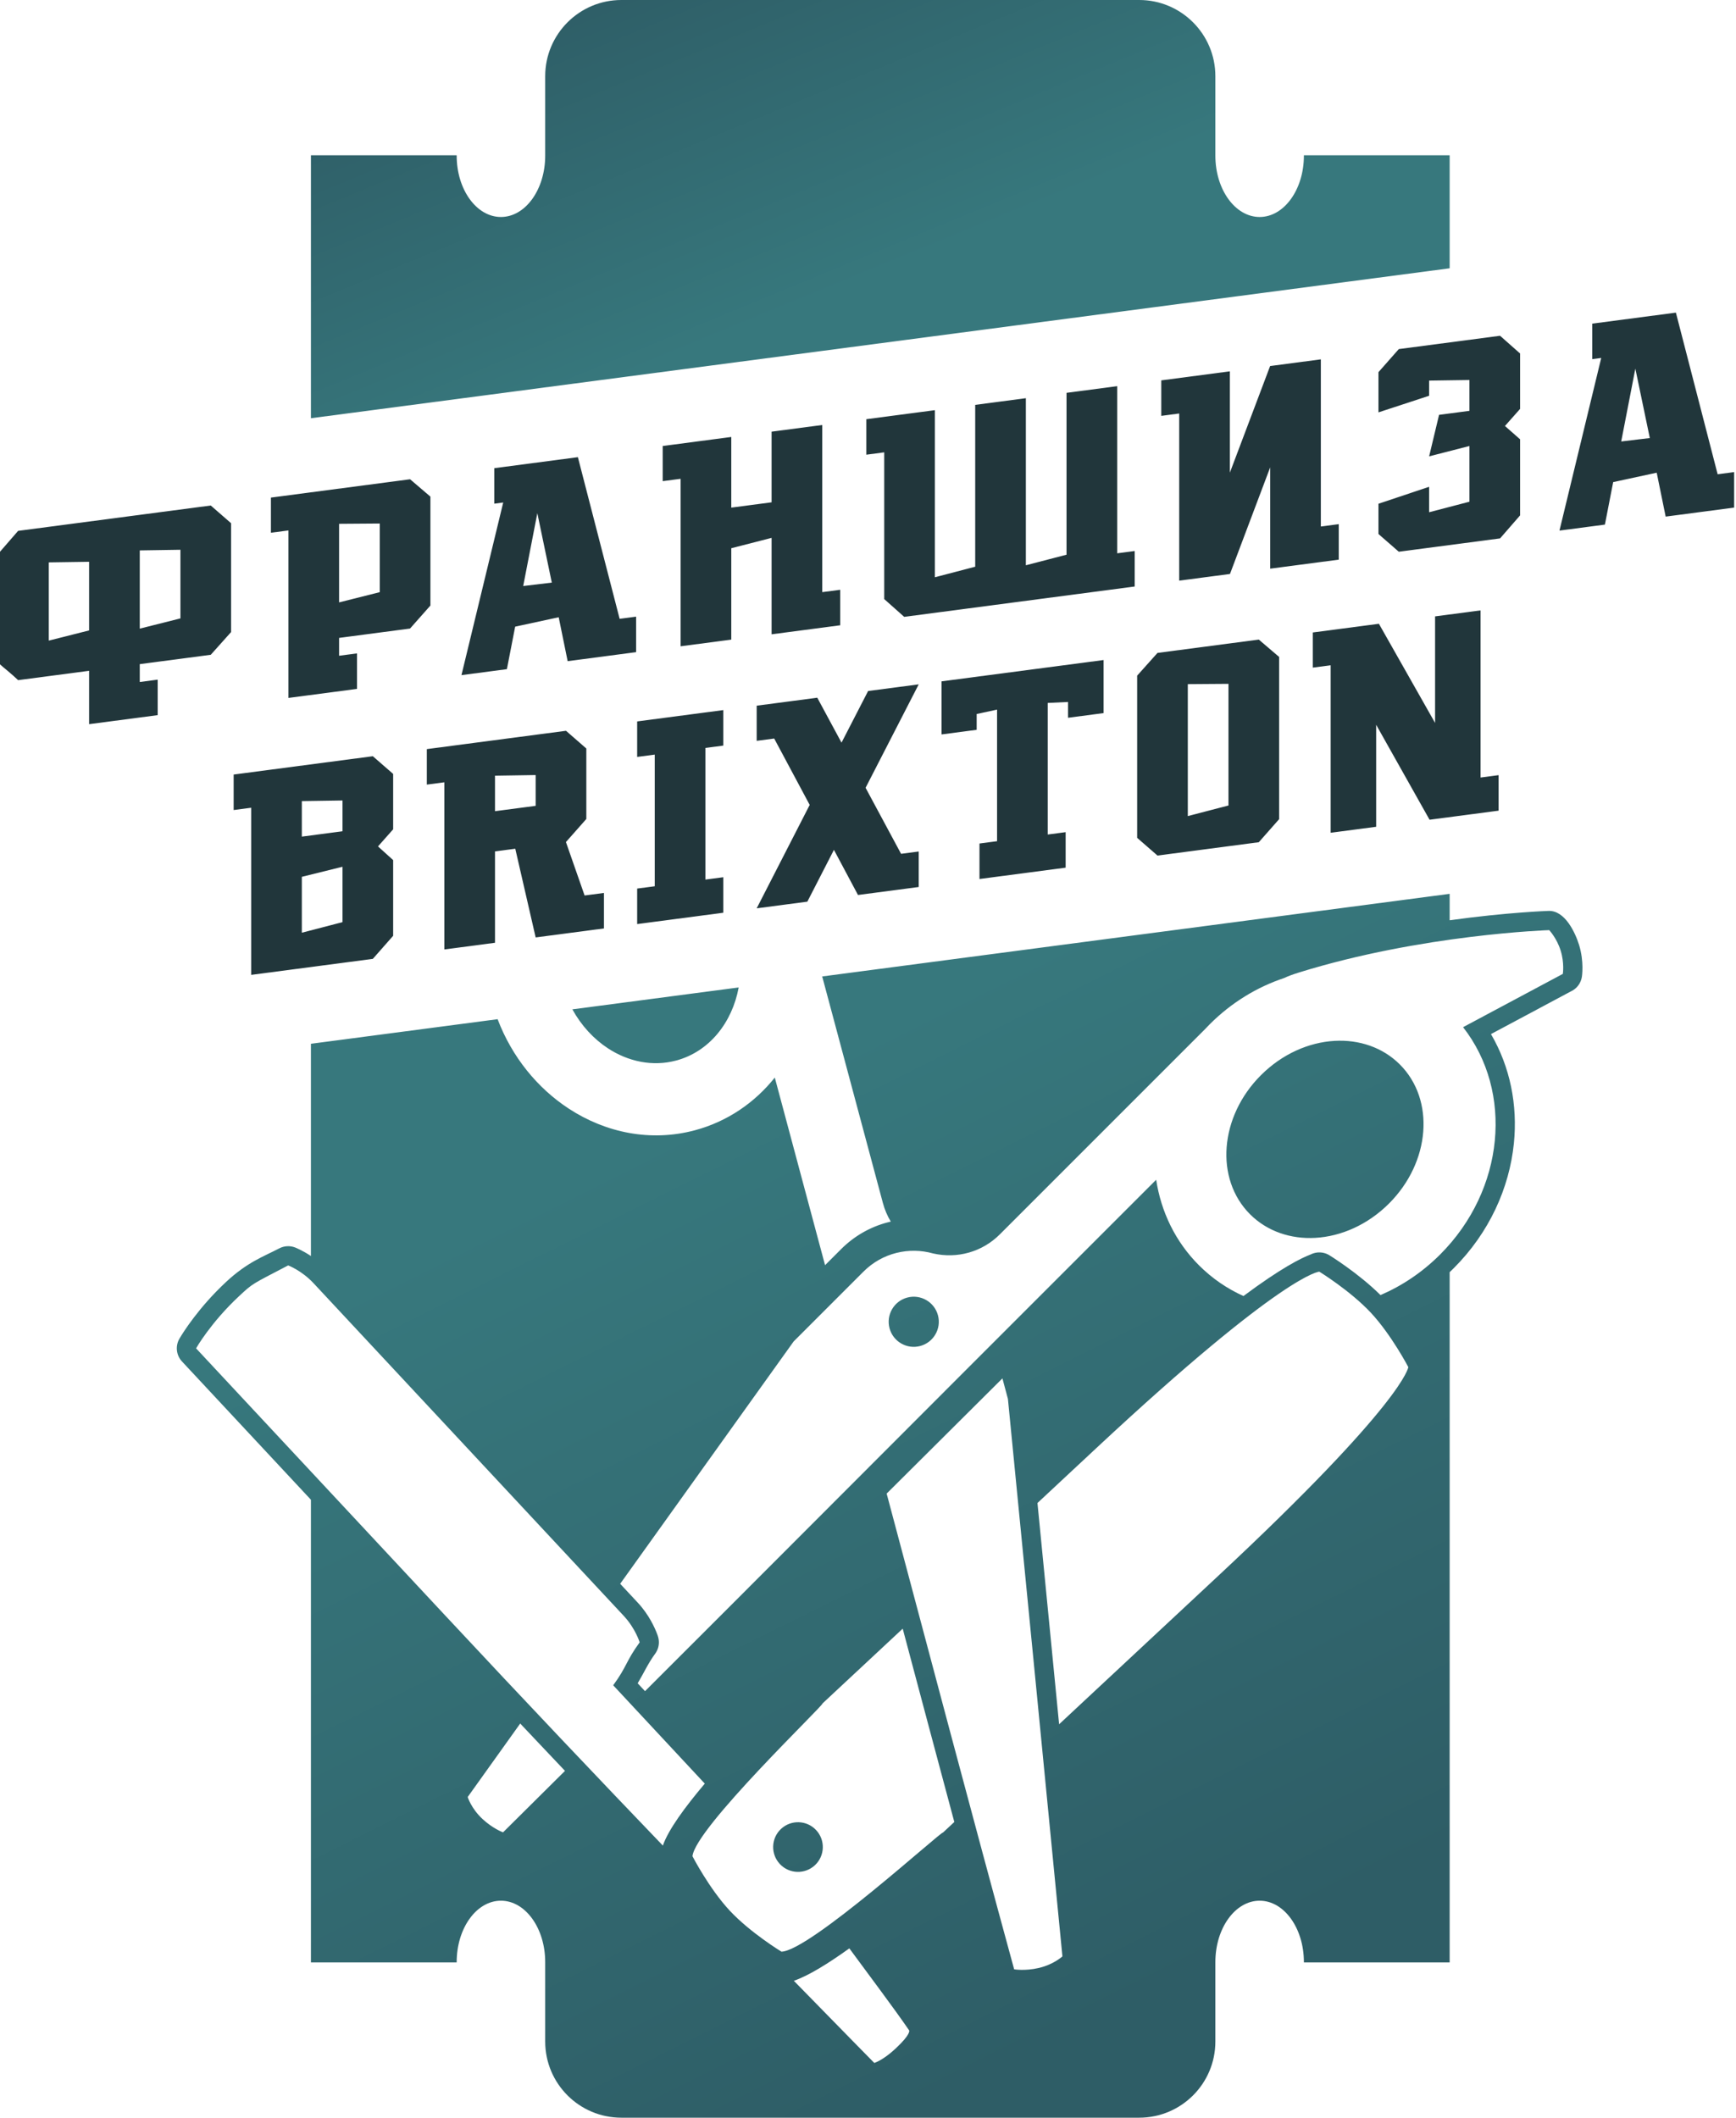 <?xml version="1.0" encoding="UTF-8"?>
<!DOCTYPE svg PUBLIC "-//W3C//DTD SVG 1.1//EN" "http://www.w3.org/Graphics/SVG/1.1/DTD/svg11.dtd">
<!-- Creator: CorelDRAW -->
<svg xmlns="http://www.w3.org/2000/svg" xml:space="preserve" width="464px" height="566px" version="1.1" style="shape-rendering:geometricPrecision; text-rendering:geometricPrecision; image-rendering:optimizeQuality; fill-rule:evenodd; clip-rule:evenodd"
viewBox="0 0 464 566"
 xmlns:xlink="http://www.w3.org/1999/xlink"
 xmlns:xodm="http://www.corel.com/coreldraw/odm/2003">
 <defs>
  <style type="text/css">
   <![CDATA[
    .fil0 {fill:#21363B;fill-rule:nonzero}
    .fil1 {fill:url(#id0);fill-rule:nonzero}
    .fil2 {fill:url(#id1);fill-rule:nonzero}
   ]]>
  </style>
  <linearGradient id="id0" gradientUnits="userSpaceOnUse" x1="240.264" y1="70.913" x2="201.574" y2="-22.881">
   <stop offset="0" style="stop-opacity:1; stop-color:#37787D"/>
   <stop offset="1" style="stop-opacity:1; stop-color:#2E5D66"/>
  </linearGradient>
  <linearGradient id="id1" gradientUnits="userSpaceOnUse" xlink:href="#id0" x1="207.088" y1="288.002" x2="324.845" y2="524.494">
  </linearGradient>
 </defs>
 <g id="Слой_x0020_1">
  <g id="_1604422148144">
   <g>
    <path class="fil0" d="M105.083 221.65l-4.053 4.572 4.053 3.657 0 20.233 -5.435 6.165 -32.514 4.28 0 -44.672 -4.682 0.616 0 -9.487 37.196 -4.897 5.435 4.734 0 14.799zm-13.54 10.011l-10.869 2.69 0 14.937 10.869 -2.828 0 -14.799zm0 -17.715l-10.869 0.171 0 9.488 10.869 -1.431 0 -8.228zm203.429 -37.542l0 14.185 -9.502 1.251 0 -4.222 -5.435 0.255 0 35.17 4.79 -0.63 0 9.487 -23.027 3.031 0 -9.487 4.697 -0.618 0 -35.171 -5.45 1.178 0 4.222 -9.394 1.237 0 -14.185 43.321 -5.703zm46.916 -0.819l0 43.353 -5.434 6.165 -27.08 3.565 -5.435 -4.734 0 -43.353 5.435 -6.073 27.08 -3.565 5.434 4.642zm-13.54 7.187l-10.869 0.079 0 35.263 10.869 -2.828 0 -32.514zm72.2 24.406l0 9.488 -18.453 2.429 -14.276 -25.385 0 27.264 -12.159 1.601 0 -44.765 -4.774 0.628 0 -9.395 17.669 -2.326 15.014 26.5 0 -28.476 12.159 -1.601 0 44.673 4.82 -0.635zm-239.124 31.479l0 9.488 -18.252 2.403 -5.45 -23.707 -5.419 0.713 0 24.424 -13.54 1.783 0 -44.673 -4.683 0.616 0 -9.487 37.197 -4.896 5.435 4.734 0 18.836 -5.45 6.168 4.989 14.28 5.173 -0.682zm-18.252 -31.508l-10.869 0.172 0 9.487 10.869 -1.431 0 -8.228zm45.365 -7.246l0 35.185 4.79 -0.63 0 9.487 -23.027 3.031 0 -9.487 4.697 -0.618 0 -35.186 -4.697 0.619 0 -9.488 23.027 -3.031 0 9.487 -4.79 0.631zm52.304 28.3l4.713 -0.621 0 9.487 -16.227 2.137 -6.432 -12.064 -7.107 13.846 -13.54 1.783 14.169 -27.641 -9.487 -17.741 -4.682 0.617 0 -9.395 16.195 -2.133 6.479 12.013 7.107 -13.801 13.525 -1.78 -14.2 27.644 9.487 17.649z"/>
    <path class="fil0" d="M61.765 139.841l0 29.091 -5.434 6.073 -18.975 2.498 0 4.774 4.79 -0.63 0 9.487 -18.33 2.413 0 -14.262 -18.974 2.498c-0.798,-0.77 -1.689,-1.543 -2.64,-2.354l-1.213 -1.007c-0.553,-0.465 -1.044,-0.891 -1.489,-1.293l0 -29.091 5.342 -6.153 51.489 -6.778 5.434 4.734zm-37.949 10.307l-10.776 0.161 0 20.908 10.776 -2.724 0 -18.345zm24.409 -3.213l-10.869 0.172 0 20.909 10.869 -2.736 0 -18.345zm66.816 -14.199l0 29.106 -5.45 6.152 -18.959 2.496 0 4.774 4.79 -0.63 0 9.487 -18.33 2.412 0 -44.764 -4.682 0.616 0 -9.395 37.196 -4.897 5.435 4.643zm-13.54 7.186l-10.869 0.08 0 21 10.869 -2.735 0 -18.345zm68.522 24.891l0 9.487 -18.299 2.409 -2.395 -11.736 -11.637 2.514 -2.21 11.36 -12.143 1.598 11.16 -46.141 -2.394 0.315 0 -9.487 22.351 -2.943 11.161 43.204 4.406 -0.58zm-22.536 -9.1l-3.869 -18.557 -3.776 19.471 7.645 -0.914zm77.077 1.92l0 9.487 -18.33 2.413 0 -25.775 -10.777 2.769 0 24.424 -13.54 1.783 0 -44.765 -4.789 0.631 0 -9.395 18.329 -2.414 0 18.883 10.777 -1.419 0 -18.882 13.54 -1.782 0 44.672 4.79 -0.63zm78.719 -10.363l0 9.487 -61.605 8.11 -5.342 -4.747 0 -39.223 -4.79 0.631 0 -9.487 18.33 -2.413 0 44.657 10.776 -2.816 0 -43.26 13.54 -1.782 0 44.657 10.869 -2.828 0 -43.26 13.54 -1.783 0 44.673 4.682 -0.616zm54.541 -7.18l0 9.487 -18.329 2.413 0 -27.08 -10.747 28.495 -13.57 1.786 0 -44.673 -4.79 0.631 0 -9.487 18.33 -2.413 0 27.08 10.761 -28.497 13.555 -1.785 0 44.673 4.79 -0.63zm43.113 -50.348l5.358 4.744 0 14.799 -4.053 4.571 4.053 3.565 0 20.325 -5.358 6.155 -27.065 3.563 -5.434 -4.734 0 -8.09 13.54 -4.531 0 6.801 10.777 -2.816 0 -14.89 -10.777 2.769 2.656 -11.095 8.121 -1.069 0 -8.244 -10.777 0.16 0 4.052 -13.54 4.439 0 -10.746 5.434 -6.166 27.065 -3.562zm62.563 36.436l0 9.487 -18.299 2.409 -2.395 -11.735 -11.636 2.514 -2.21 11.359 -12.144 1.599 11.161 -46.142 -2.395 0.316 0 -9.488 22.352 -2.942 11.16 43.203 4.406 -0.58zm-22.536 -9.099l-3.868 -18.557 -3.777 19.471 7.645 -0.914z"/>
   </g>
   <g>
    <path class="fil1" d="M387.466 71.707l0 -30.201 -38.961 0c0,0.024 0,0.066 0,0.109 0,9.04 -5.296,16.38 -11.827,16.38 -6.532,0 -11.834,-7.34 -11.834,-16.38 0,-0.043 0,-0.085 0,-0.109l0 -21.145c0,-11.236 -9.124,-20.361 -20.361,-20.361 -56.167,0 -91.703,0 -138.402,0 -11.236,0 -20.361,9.125 -20.361,20.361l0 21.145c0,0.024 0,0.066 0,0.109 0,9.04 -5.296,16.38 -11.833,16.38 -6.532,0 -11.827,-7.34 -11.827,-16.38 0,-0.043 0,-0.085 0,-0.109l-38.956 0 0 70.274 304.362 -40.073z"/>
    <path class="fil2" d="M324.844 545.639l0 -21.145c0,-0.024 0,-0.066 0,-0.084 0,-9.065 5.302,-16.405 11.834,-16.405 6.531,0 11.827,7.34 11.827,16.405 0,0.018 0,0.06 0,0.084l38.961 0 0 -184.479c0.37,-0.351 0.735,-0.706 1.096,-1.068 9.468,-9.467 14.862,-21.401 16.071,-33.37 1.03,-10.196 -0.992,-20.42 -6.128,-29.195l4.889 -2.609c5.466,-2.916 10.937,-5.835 16.412,-8.77 1.56,-0.695 2.742,-2.149 3.007,-3.964 0.002,-0.011 0.636,-4.014 -0.761,-8.5 -1.016,-3.265 -3.757,-9.218 -8.139,-9.08 -0.056,0.002 -10.961,0.355 -26.447,2.502l0 -7.065 -167.709 22.081 16.228 60.567c0.476,1.775 1.189,3.436 2.106,4.953 -0.269,0.061 -0.537,0.127 -0.805,0.197 -4.561,1.187 -8.891,3.58 -12.488,7.178l-4.274 4.274 -13.436 -50.144c-5.376,6.722 -12.669,11.759 -21.347,14.084 -11.785,3.158 -23.83,0.703 -33.774,-5.817 -8.297,-5.439 -15.105,-13.716 -18.966,-23.869l-49.897 6.57 0 56.725c-2.39,-1.591 -4.278,-2.303 -4.287,-2.305 -1.317,-0.49 -2.828,-0.441 -4.171,0.26 -4.213,2.203 -8.507,3.648 -14.258,9.011 -7.333,6.838 -11.505,13.571 -12.31,14.925 -1.245,1.933 -1.077,4.533 0.561,6.293l34.465 36.96 0 123.655 38.956 0c0,-0.024 0,-0.066 0,-0.084 0,-9.065 5.295,-16.405 11.827,-16.405 6.537,0 11.833,7.34 11.833,16.405 0,0.018 0,0.06 0,0.084l0 21.145c0,11.26 9.125,20.361 20.361,20.361l138.402 0c11.237,0 20.361,-9.101 20.361,-20.361zm-97.832 -24.899c5.468,7.456 11.868,15.913 15.996,21.934 0,0 0.557,0.939 -3.644,4.857 -3.393,3.163 -5.68,3.837 -5.68,3.837 0,0 -8.877,-9.02 -21.508,-21.962 3.919,-1.34 9.223,-4.634 14.836,-8.666zm25.025 -30.947c-0.395,-0.423 -35.566,31.612 -43.165,31.832 0,0 -8.307,-5.045 -13.821,-10.958 -5.514,-5.914 -9.967,-14.552 -9.967,-14.552 0.75,-7.565 35.159,-40.416 34.765,-40.839l21.428 -19.982c4.666,17.529 9.323,35.012 13.793,51.671l-3.033 2.828zm25.258 -88.086l15.763 -14.699c50.26,-46.868 59.569,-47.129 59.569,-47.129 0,0 8.245,5.06 13.79,10.987 5.526,5.945 9.998,14.523 9.998,14.523 0,0 -0.909,9.268 -51.169,56.136l-42.167 39.321 -2.698 -27.608 -3.086 -31.531zm-59.155 87.429c-2.5,-2.681 -6.7,-2.827 -9.38,-0.327 -2.681,2.499 -2.828,6.699 -0.328,9.38 2.5,2.68 6.7,2.827 9.381,0.327 2.68,-2.499 2.827,-6.7 0.327,-9.38zm-40.969 4.135c-16.555,-17.244 -36.415,-38.156 -58.634,-61.983 -12.984,-13.923 -53.147,-56.993 -66.13,-70.915 0,0 3.868,-6.839 11.488,-13.944 3.786,-3.531 3.316,-3.092 13.129,-8.224 0,0 3.613,1.363 6.779,4.758l82.912 88.912c3.148,3.376 4.256,7.076 4.256,7.076 -3.728,5.115 -3.344,6.38 -7.074,11.476 5.632,6.044 16.293,17.485 24.483,26.283 -5.326,6.293 -9.762,12.349 -11.209,16.561zm20.265 -229.355l-44.455 5.853c2.406,4.365 5.704,7.923 9.504,10.414 5.455,3.575 11.973,4.946 18.261,3.261 8.794,-2.356 14.936,-10.077 16.69,-19.528zm136.679 60.623c4.604,4.603 10.934,6.676 17.446,6.306 6.887,-0.391 14.002,-3.486 19.707,-9.192 11.056,-11.055 12.349,-27.69 2.886,-37.152 -4.603,-4.603 -10.933,-6.676 -17.446,-6.306 -6.887,0.391 -14.001,3.487 -19.706,9.192 -11.057,11.056 -12.349,27.69 -2.887,37.152zm-88.155 35.206c3.573,-0.958 5.695,-4.631 4.737,-8.205 -0.957,-3.573 -4.631,-5.695 -8.205,-4.737 -3.574,0.958 -5.694,4.631 -4.737,8.205 0.958,3.574 4.631,5.694 8.205,4.737zm-111.509 129.989c0,0 -2.726,-0.989 -5.514,-3.594 -3.026,-2.828 -3.932,-5.851 -3.932,-5.851 1.07,-1.502 6.446,-9.021 14.039,-19.638 1.796,1.903 3.575,3.786 5.338,5.649 2.35,2.485 4.557,4.816 6.63,7.002 -5.516,5.483 -11.036,10.961 -16.561,16.432zm31.31 -66.429c21.554,-30.125 44.023,-61.52 46.361,-64.767l18.683 -18.684c5.036,-5.036 12.198,-6.648 18.596,-4.841 6.47,1.461 13.122,-0.393 17.827,-5.098l54.87 -54.871c0.411,-0.44 0.828,-0.875 1.256,-1.304 5.826,-5.826 12.693,-9.955 19.892,-12.348 0.896,-0.428 2.133,-0.909 3.836,-1.438 32.959,-10.257 66.992,-11.357 66.992,-11.357 0,0 2.017,2.117 3.061,5.474 1.039,3.335 0.58,6.223 0.58,6.223 -8.898,4.771 -17.781,9.495 -26.658,14.24l-0.004 0c13.483,17.251 11.173,43.456 -6.138,60.766 -4.747,4.748 -10.187,8.368 -15.933,10.841 -5.949,-5.913 -13.651,-10.641 -13.675,-10.655 -0.955,-0.583 -2.025,-0.817 -3.063,-0.739l0 -0.007c-0.002,0.001 -0.067,0.003 -0.204,0.026 -0.601,0.07 -1.186,0.244 -1.728,0.517 -2.55,0.964 -7.937,3.649 -17.96,11.111 -4.338,-1.955 -8.363,-4.687 -11.883,-8.208 -6.353,-6.352 -10.15,-14.361 -11.445,-22.869l-37.958 37.957 -12.86 12.86c-28.604,28.605 -57.165,57.286 -85.807,85.867l-1.959 -2.103c1.66,-2.771 2.691,-5.194 4.682,-7.925 0.747,-1.025 1.058,-2.235 0.969,-3.408 -0.055,-0.722 -0.225,-1.242 -0.478,-1.907 -0.599,-1.577 -2.162,-5.106 -5.13,-8.289l-4.722 -5.064zm105.302 103.035c-11.561,-42.308 -22.761,-84.758 -34.077,-127.146l30.942 -30.792 1.469 5.483c0.767,7.62 13.843,141.395 14.568,148.997 0,0 -2.296,2.166 -6.331,3.102 -3.717,0.862 -6.571,0.356 -6.571,0.356z"/>
   </g>
  </g>
 </g>
</svg>
